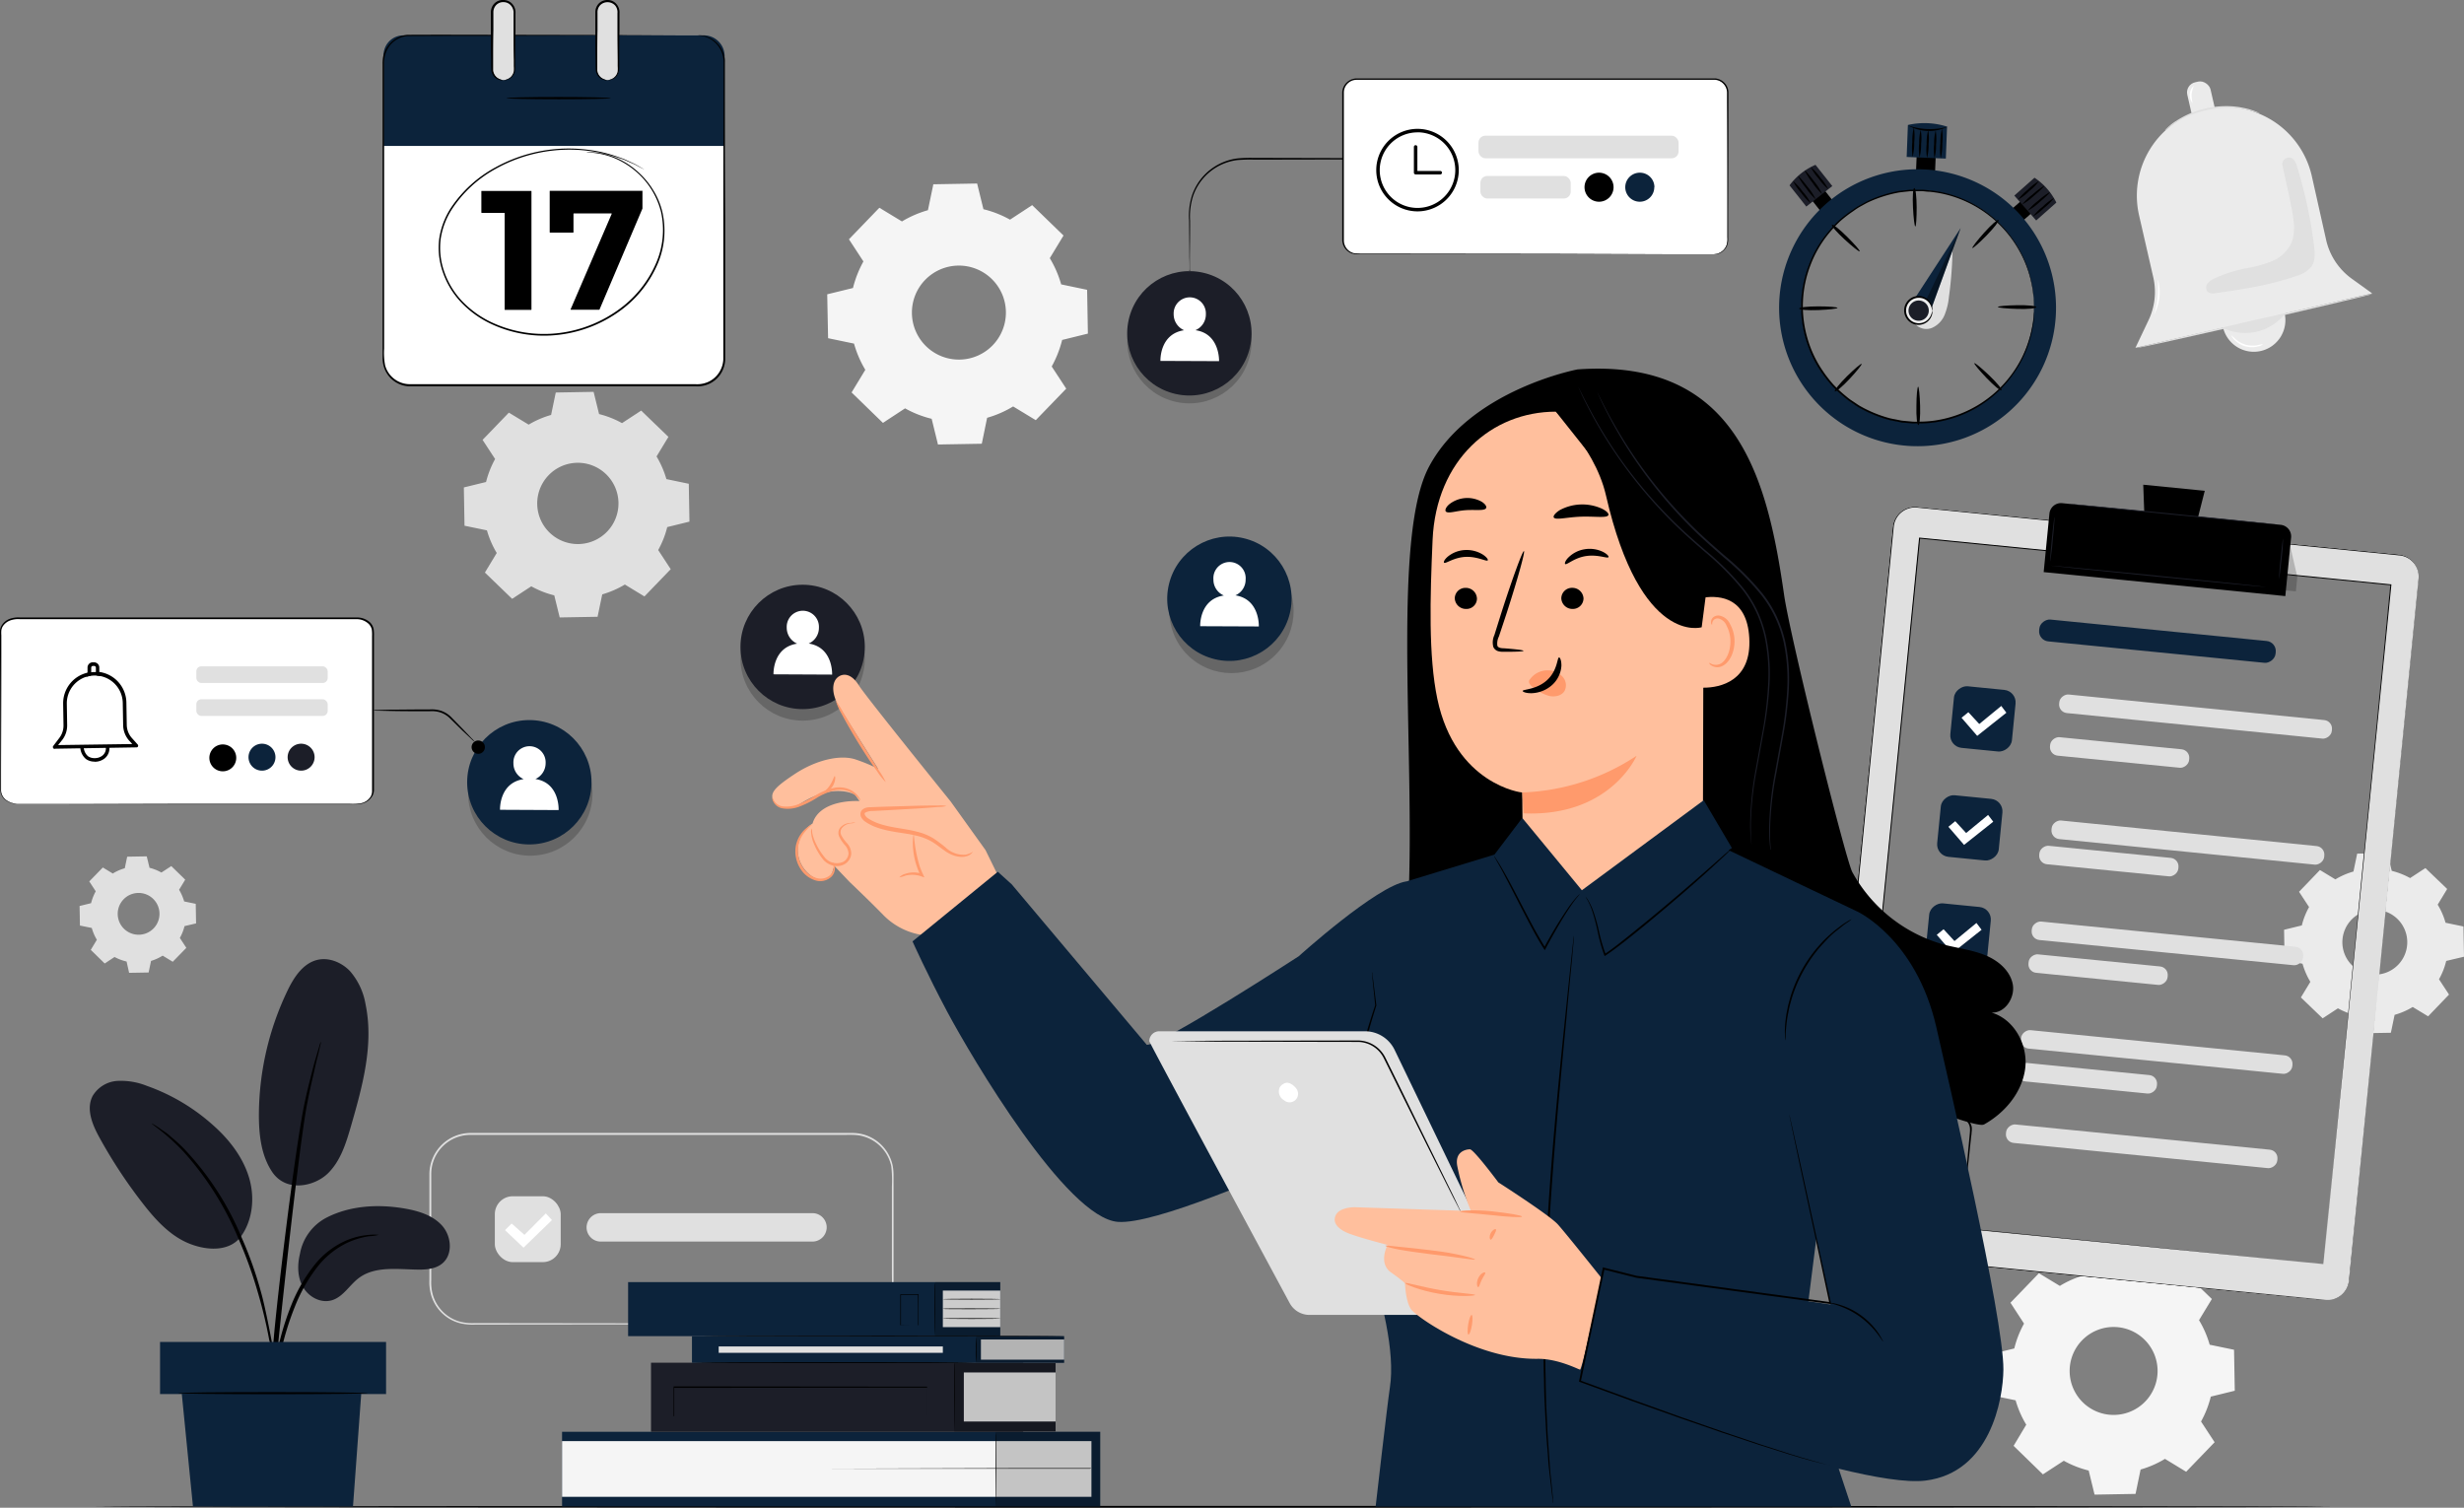 <svg xmlns="http://www.w3.org/2000/svg" viewBox="0 0 707.73 433.05"><rect x="0" y="0" width="707.73" height="433.05" fill="#808080" stroke="none"/><g id="Background_Complete" data-name="Background Complete"><path fill="#e0e0e0" d="M244.82,380.35a14.61,14.61,0,0,0,3.53-.62,11.48,11.48,0,0,0,7.14-6.89,10.63,10.63,0,0,0,.69-3.43c.06-1.23,0-2.55,0-3.91V340.81A36.37,36.37,0,0,0,256,335a11.38,11.38,0,0,0-8-8.6c-2.06-.63-4.32-.39-6.6-.43H135.11a11.23,11.23,0,0,0-11.24,11.22h0v30.5a13.37,13.37,0,0,0,.42,4.08,11.26,11.26,0,0,0,4.61,6.37,10.85,10.85,0,0,0,3.61,1.56,14.74,14.74,0,0,0,3.92.32l56.43.07,38,.09,10.34.06h0l-10.34.06-38,.1-56.43.06a15.8,15.8,0,0,1-4-.33,11.46,11.46,0,0,1-3.8-1.63,11.86,11.86,0,0,1-4.85-6.7,14,14,0,0,1-.44-4.23V337.29a11.86,11.86,0,0,1,11.82-11.88H244.77a12.18,12.18,0,0,1,3.34.46,11.83,11.83,0,0,1,8.31,9,15.84,15.84,0,0,1,.23,3V369.4a11.28,11.28,0,0,1-.74,3.49,11.55,11.55,0,0,1-7.55,6.95,12.51,12.51,0,0,1-2.65.49C245.13,380.36,244.82,380.35,244.82,380.35Z"/><path fill="#e0e0e0" d="M233.36,356.61h-60.8a4.08,4.08,0,0,1-4.08-4.08h0a4.11,4.11,0,0,1,4.08-4.09h60.8a4.09,4.09,0,0,1,4.09,4.09h0A4.11,4.11,0,0,1,233.36,356.61Z"/><rect fill="#e0e0e0" x="142.13" y="343.59" width="18.92" height="18.92" rx="5.14"/><polygon fill="#fff" points="145.05 353.32 146.96 351.42 150.63 354.68 156.77 348.52 158.54 350.43 150.36 358.36 145.05 353.32"/><path fill="#ebebeb" d="M656.2,89.92a9.08,9.08,0,1,1-10.89-6.81h0a9.08,9.08,0,0,1,10.89,6.81Z"/><path fill="#ebebeb" d="M613.36,99.9l68-15.63L675.43,80a18.86,18.86,0,0,1-7.28-11L664,50.49a25.46,25.46,0,0,0-30.5-19.1h0a25.45,25.45,0,0,0-19.1,30.45l4.07,17.75a18.87,18.87,0,0,1-1.29,12.25Z"/><rect fill="#ebebeb" x="629.12" y="23.35" width="6.85" height="14.56" rx="2.98" transform="translate(9.21 142.43) rotate(-12.94)"/><path fill="#e0e0e0" d="M681.45,84.42c0,.14-15.07,3.72-33.73,8s-33.82,7.64-33.86,7.5,15.07-3.73,33.74-8S681.42,84.27,681.45,84.42Z"/><path fill="#e0e0e0" d="M638.57,94.25a15.16,15.16,0,0,0,9.27,1.09,14.51,14.51,0,0,0,8.42-5.15Z"/><path fill="#e0e0e0" d="M659.84,48.05a5,5,0,0,0-1-2.17,1.76,1.76,0,0,0-2.18-.43h0a1.89,1.89,0,0,0-1.07,2.16c.66,2.92,2.1,9.37,2.82,13.24.59,3.19.92,6.66-.56,9.54a10.85,10.85,0,0,1-5.61,4.77A40.3,40.3,0,0,1,645,77.1a38.46,38.46,0,0,0-9,2.9,4.89,4.89,0,0,0-2,1.54,1.86,1.86,0,0,0,.16,2.32,2.78,2.78,0,0,0,2.23.33c7.91-1.09,15.87-2.33,23.39-5a8.08,8.08,0,0,0,4.13-2.63c1.07-1.55,1-3.59.81-5.47A131.38,131.38,0,0,0,659.84,48.05Z"/><g opacity=".2"><path fill="#fff" d="M627,37.31"/></g><path fill="#e0e0e0" d="M649,32.53c0,.1-1.54-.55-4.09-1.06a26.5,26.5,0,0,0-4.53-.5,27.69,27.69,0,0,0-10.94,2,27,27,0,0,0-4.08,2c-2.22,1.36-3.4,2.48-3.47,2.4s.26-.32.8-.82c.32-.3.65-.59,1-.86a11.93,11.93,0,0,1,1.44-1,25.51,25.51,0,0,1,4.1-2.17,27.89,27.89,0,0,1,5.51-1.63,28.22,28.22,0,0,1,5.66-.39,24.48,24.48,0,0,1,4.59.62,14.41,14.41,0,0,1,1.71.47,11.31,11.31,0,0,1,1.27.46A4.39,4.39,0,0,1,649,32.53Z"/><path fill="#fff" d="M618.72,90.48c-.15-.06.72-2.19,1-5s0-5,.16-5.08a13.74,13.74,0,0,1-1.2,10Z"/><path fill="#fff" d="M650,98.84a2.82,2.82,0,0,1-1.37.65,7,7,0,0,1-6.83-1.86c-.66-.69-.9-1.23-.85-1.26a14.81,14.81,0,0,1,1.1,1A8.14,8.14,0,0,0,645,99a7.88,7.88,0,0,0,3.45.14A10.34,10.34,0,0,1,650,98.84Z"/><path fill="#fff" d="M630.1,24.64a14.91,14.91,0,0,0-.63,2.47,15.33,15.33,0,0,0,.3,2.53A3.67,3.67,0,0,1,630.1,24.64Z"/><path fill="#e0e0e0" d="M151.78,122a27.24,27.24,0,0,1,6.51-2.82l1.34-6.44,10.87-.19,1.57,6.38a26.93,26.93,0,0,1,6.59,2.6l5.5-3.6,7.83,7.55-3.41,5.62a27.68,27.68,0,0,1,2.83,6.51l6.43,1.34.19,10.87-6.38,1.57a26.54,26.54,0,0,1-2.6,6.59l3.6,5.5-7.55,7.83-5.62-3.42a27.61,27.61,0,0,1-6.5,2.83l-1.34,6.43-10.88.19L159.2,171a26.46,26.46,0,0,1-6.6-2.6l-5.5,3.6-7.82-7.55,3.4-5.62a27,27,0,0,1-2.82-6.5L133.42,151l-.19-11,6.38-1.56a27.16,27.16,0,0,1,2.6-6.6l-3.6-5.5,7.55-7.82,5.62,3.4Zm5.8,14.49a11.67,11.67,0,1,0,16.5-.29h0a11.66,11.66,0,0,0-16.49.28h0Z"/><path fill="#ebebeb" d="M670.78,252.58a21.46,21.46,0,0,1,5.2-2.26l1.07-5.14,8.68-.15,1.25,5.1a21.33,21.33,0,0,1,5.27,2.07l4.39-2.87,6.26,6-2.73,4.51a20.49,20.49,0,0,1,2.26,5.19l5.14,1.07.16,8.69L702.62,276a20.43,20.43,0,0,1-2.07,5.27l2.88,4.39-6,6.25L693,289.23a21.46,21.46,0,0,1-5.2,2.26l-1.07,5.14-8.69.15-1.25-5.1a21.73,21.73,0,0,1-5.27-2.07l-4.39,2.88-6.25-6L663.6,282a21.36,21.36,0,0,1-2.25-5.19l-5.15-1.07-.15-8.69,5.1-1.25a20.82,20.82,0,0,1,2.08-5.27l-2.88-4.39,6-6.25,4.49,2.72Zm4.63,11.57a9.32,9.32,0,1,0,13.18-.23,9.32,9.32,0,0,0-13.18.23Z"/><path fill="#e0e0e0" d="M32.48,250.84a13.37,13.37,0,0,1,3.36-1.46l.69-3.32,5.62-.1.8,3.29a14,14,0,0,1,3.41,1.36l2.84-1.85,4,3.9-1.76,2.9a14.07,14.07,0,0,1,1.46,3.35l3.32.69.1,5.62L53,266a13.46,13.46,0,0,1-1.34,3.4l1.86,2.84-3.9,4-2.9-1.76A14,14,0,0,1,43.38,276l-.69,3.32-5.61.1-.72-3.25a14.16,14.16,0,0,1-3.46-1.3l-2.83,1.86-4-3.91,1.75-2.9a13.57,13.57,0,0,1-1.46-3.39l-3.4-.69-.1-5.62,3.3-.81A14.32,14.32,0,0,1,27.5,256l-1.86-2.84,3.9-4,2.9,1.76Zm3,7.48a6,6,0,1,0,8.51-.15,6,6,0,0,0-8.51.15l0,0Z"/><path fill="#f5f5f5" d="M259,63.64a30.91,30.91,0,0,1,7.53-3.27l1.55-7.44,12.58-.22,1.81,7.38a30.45,30.45,0,0,1,7.64,3l6.36-4.17,9,8.73-3.94,6.5a30.91,30.91,0,0,1,3.27,7.53l7.45,1.56.22,12.58-7.39,1.82a31.24,31.24,0,0,1-3,7.62l4.17,6.37-8.75,9.05-6.5-3.94a30.47,30.47,0,0,1-7.47,3.26L282,127.45l-12.59.22-1.81-7.38a30.45,30.45,0,0,1-7.64-3l-6.36,4.17-9-8.74,3.94-6.5a30.82,30.82,0,0,1-3.24-7.53l-7.45-1.55-.25-12.61,7.4-1.81a31.31,31.31,0,0,1,3-7.63l-4.16-6.36,8.74-9.06,6.5,3.94Zm6.71,16.77a13.5,13.5,0,1,0,19.09-.34,13.5,13.5,0,0,0-19.09.34Z"/><path fill="#f5f5f5" d="M591.69,369.31a28.51,28.51,0,0,1,7-3.06l1.45-6.94L612,359.1l1.69,6.92a28.23,28.23,0,0,1,7.15,2.81l6-3.91,8.47,8.18-3.69,6.08a28.69,28.69,0,0,1,3.06,7.05l7,1.45.21,11.77L635,401.14a28.73,28.73,0,0,1-2.8,7.15l3.9,5.95-8.18,8.48-6.08-3.7a28.69,28.69,0,0,1-7,3.06l-1.45,7-11.77.21-1.69-6.92a28.76,28.76,0,0,1-7.15-2.81l-6,3.91-8.42-8.19L582,409.2a28.51,28.51,0,0,1-3.06-7l-7-1.45-.3-11.75,6.92-1.69a28.66,28.66,0,0,1,2.8-7.14l-3.9-6,8.18-8.47,6.09,3.69ZM598,385a12.63,12.63,0,1,0,17.86-.32A12.63,12.63,0,0,0,598,385Z"/></g><g id="Desk"><path d="M669.36,432.78c0,.14-143.71.26-320.94.26s-321-.12-321-.26,143.68-.26,321-.26S669.36,432.63,669.36,432.78Z"/></g><g id="Chronometer"><rect x="521.13" y="53.97" width="4.62" height="7.21" transform="translate(77.02 336.9) rotate(-38.31)"/><path fill="#1c1e28" d="M526.29,53.44l-7.47,5.89L514,53.24a18.19,18.19,0,0,1,7.46-5.9Z"/><path d="M520.07,58.35a15.92,15.92,0,0,1-2.74-3A15.23,15.23,0,0,1,515,52a15.33,15.33,0,0,1,2.74,3A14.67,14.67,0,0,1,520.07,58.35Z"/><path d="M521.5,57.22a16,16,0,0,1-2.71-3.15,19.87,19.87,0,0,1-2.32-3.43c.14-.13,1.39,1.28,2.76,3.1A15.44,15.44,0,0,1,521.5,57.22Z"/><path d="M523.36,55.73a16.64,16.64,0,0,1-2.72-3.2A19.53,19.53,0,0,1,518.36,49c.14-.12,1.37,1.31,2.75,3.16A15.58,15.58,0,0,1,523.36,55.73Z"/><path d="M525.12,54.32a14.92,14.92,0,0,1-2.72-3A15.11,15.11,0,0,1,520.11,48a14.92,14.92,0,0,1,2.72,3A15.11,15.11,0,0,1,525.12,54.32Z"/><rect x="577.02" y="58.36" width="7.21" height="4.62" transform="translate(104.5 398.48) rotate(-41.32)"/><path fill="#1c1e28" d="M584.85,63.32l-6.28-7.14,5.79-5.13a18.12,18.12,0,0,1,6.28,7.14Z"/><path d="M579.62,57.37a15,15,0,0,1,2.84-2.89A14.89,14.89,0,0,1,585.67,52a15,15,0,0,1-2.84,2.9A14.54,14.54,0,0,1,579.62,57.37Z"/><path d="M580.82,58.73a15.94,15.94,0,0,1,3-2.86,21.84,21.84,0,0,1,3.31-2.51c.13.15-1.2,1.46-3,2.93A15.22,15.22,0,0,1,580.82,58.73Z"/><path d="M582.41,60.55a16.1,16.1,0,0,1,3-2.89,19.56,19.56,0,0,1,3.37-2.49c.12.13-1.24,1.44-3,2.92A16.27,16.27,0,0,1,582.41,60.55Z"/><path d="M583.9,62.2a15.71,15.71,0,0,1,2.88-2.88A15.53,15.53,0,0,1,590,56.84a15.71,15.71,0,0,1-2.88,2.88A15.53,15.53,0,0,1,583.9,62.2Z"/><rect x="548.9" y="44.26" width="8.53" height="5.47" transform="translate(483.24 597.74) rotate(-87.62)"/><path fill="#0c233b" d="M558.9,45.55l-11.25-.47L548,35.9a21.39,21.39,0,0,1,11.25.47Z"/><path d="M559.41,36.41A12.28,12.28,0,0,1,548,36,19.23,19.23,0,0,0,559.41,36.41Z"/><path d="M551.36,45.21a13.76,13.76,0,0,1-.12-4,14.39,14.39,0,0,1,.44-3.92,13.76,13.76,0,0,1,.12,4A14.79,14.79,0,0,1,551.36,45.21Z"/><path d="M553.5,45.36a14.49,14.49,0,0,1-.11-4,14.57,14.57,0,0,1,.44-4,13.75,13.75,0,0,1,.11,4A14.2,14.2,0,0,1,553.5,45.36Z"/><path d="M555.65,45.41a13.75,13.75,0,0,1-.11-4,14.15,14.15,0,0,1,.44-3.94,14.49,14.49,0,0,1,.11,4A14.53,14.53,0,0,1,555.65,45.41Z"/><path d="M557.43,45.48a16.59,16.59,0,0,1-.1-4.28,17,17,0,0,1,.45-4.27,16.22,16.22,0,0,1,.1,4.29A17,17,0,0,1,557.43,45.48Z"/><path d="M549.36,45.09a17.11,17.11,0,0,1-.09-4.29,16.51,16.51,0,0,1,.45-4.26,16.65,16.65,0,0,1,.1,4.29A16.09,16.09,0,0,1,549.36,45.09Z"/><path fill="#0c233b" d="M588.18,74.87a39.77,39.77,0,1,0-23.88,50.92h0A39.77,39.77,0,0,0,588.18,74.87Zm-7,27.17a33.4,33.4,0,1,1-16.37-44.31A33.4,33.4,0,0,1,581.18,102Z"/><path d="M584.17,89.44v-3.3c0-.43-.1-.89-.15-1.4a25.34,25.34,0,0,0-.56-3.47,31.78,31.78,0,0,0-3.33-9,33.31,33.31,0,0,0-21.76-16.53,32.59,32.59,0,0,0-4.17-.66c-.71,0-1.43-.15-2.16-.17h-3.3l-1.12.12c-.74.09-1.49.15-2.24.27a36.72,36.72,0,0,0-8.87,2.84c-.71.35-1.4.76-2.11,1.14a17.56,17.56,0,0,0-2,1.3,36.29,36.29,0,0,0-3.89,3,37.28,37.28,0,0,0-3.41,3.7,32.46,32.46,0,0,0-5.1,8.93,32.85,32.85,0,0,0-.87,20.89,32.12,32.12,0,0,0,4.35,9.32,37.39,37.39,0,0,0,3.09,4,35.82,35.82,0,0,0,3.62,3.35,17.26,17.26,0,0,0,1.94,1.46c.68.44,1.33.91,2,1.32a36.14,36.14,0,0,0,8.6,3.56c.74.18,1.48.3,2.22.45l1.1.22c.36.06.73.08,1.1.12l2.19.2c.72.05,1.44,0,2.16,0a31.14,31.14,0,0,0,4.21-.31,33.34,33.34,0,0,0,23.06-14.66,32.54,32.54,0,0,0,4.07-8.69,28.75,28.75,0,0,0,.84-3.41c.09-.5.21-1,.27-1.38s.08-.81.12-1.16c.07-.68.13-1.2.17-1.58a5,5,0,0,1,.08-.54v.54c0,.36-.07.91-.12,1.59a7.68,7.68,0,0,1-.09,1.17c-.06.43-.16.89-.25,1.39a24,24,0,0,1-.8,3.45,31.33,31.33,0,0,1-4,8.79,33.57,33.57,0,0,1-23.24,15,32,32,0,0,1-4.27.32h-2.2l-2.22-.2a3.51,3.51,0,0,1-1.12-.12l-1.11-.21c-.74-.16-1.5-.27-2.25-.46a36,36,0,0,1-4.43-1.49,36.55,36.55,0,0,1-4.31-2.11c-.7-.41-1.36-.88-2-1.33a18.12,18.12,0,0,1-2-1.48,38.31,38.31,0,0,1-3.69-3.4,39.19,39.19,0,0,1-3.14-4,32.92,32.92,0,0,1-4.43-9.47,33.44,33.44,0,0,1,.89-21.24,32.44,32.44,0,0,1,5.2-9.06,37.42,37.42,0,0,1,3.47-3.76,36,36,0,0,1,4-3.08,19.75,19.75,0,0,1,2.09-1.31c.72-.39,1.42-.81,2.15-1.16a35.29,35.29,0,0,1,4.4-1.74,37.12,37.12,0,0,1,4.39-1.11c.76-.12,1.52-.18,2.28-.27l1.12-.12H552c.74,0,1.46.12,2.19.18a31.7,31.7,0,0,1,4.22.68A33.56,33.56,0,0,1,580.3,72.19a31.47,31.47,0,0,1,3.27,9.1,22.94,22.94,0,0,1,.51,3.49c0,.51.11,1,.13,1.41V89A2.18,2.18,0,0,1,584.17,89.44Z"/><path d="M579.36,88.72c-3-.08-5.52-.33-5.52-.56s2.48-.45,5.52-.5,5.52.19,5.52.55S582.36,88.84,579.36,88.72Z"/><path d="M570.61,108.58c-2.11-2.2-3.69-4.11-3.53-4.27s2.07,1.41,4.28,3.52,3.78,4,3.53,4.27S572.72,110.78,570.61,108.58Z"/><path d="M550.45,116.58c0-3,.27-5.52.49-5.52s.48,2.46.57,5.51-.14,5.52-.5,5.52S550.36,119.62,550.45,116.58Z"/><path d="M530.49,108.09c2.18-2.14,4.07-3.74,4.23-3.58s-1.39,2.09-3.47,4.32-4,3.82-4.24,3.57S528.36,110.22,530.49,108.09Z"/><path d="M522.27,88c3.05,0,5.52.2,5.52.43s-2.46.51-5.5.63-5.52-.08-5.53-.44S519.22,88,522.27,88Z"/><path d="M530.54,68c2.16,2.15,3.78,4,3.62,4.19s-2.1-1.37-4.35-3.43-3.87-3.93-3.62-4.19S528.36,65.84,530.54,68Z"/><path d="M550.52,59.52c0,3-.15,5.52-.38,5.53s-.53-2.45-.68-5.5,0-5.51.38-5.53S550.5,56.48,550.52,59.52Z"/><path d="M570.66,67.57c-2.13,2.18-4,3.83-4.15,3.67s1.34-2.12,3.38-4.39,3.89-3.91,4.15-3.67S572.79,65.39,570.66,67.57Z"/><path fill="#e0e0e0" d="M560.84,70.7a114,114,0,0,1-1.06,14.65,18.32,18.32,0,0,1-1.26,5.15,6.88,6.88,0,0,1-3.64,3.69A4.3,4.3,0,0,1,550.05,93Z"/><polygon fill="#0c233b" points="550.18 85.41 563.16 65.49 554.88 88.24 551.09 89.2 550.18 85.41"/><g opacity=".4"><polygon points="563.16 65.49 553.3 85.98 554.88 88.24 563.16 65.49"/></g><path fill="#eee" d="M555,89.35a3.91,3.91,0,1,1-3.74-4.07h0a3.9,3.9,0,0,1,3.74,4Z"/><path d="M555,89.35a3.34,3.34,0,0,0-.19-.94,3.93,3.93,0,0,0-1.35-2.08,3.73,3.73,0,0,0-3.47-.62,3.66,3.66,0,0,0-.28,6.85,3.75,3.75,0,0,0,3.51-.33,3.91,3.91,0,0,0,1.51-2c.2-.58.22-.93.27-.92a2.12,2.12,0,0,1-.06,1,3.89,3.89,0,0,1-1.5,2.22,4.05,4.05,0,0,1-3.92.48,4.15,4.15,0,0,1,.32-7.81,4.09,4.09,0,0,1,3.87.81A3.89,3.89,0,0,1,555,88.35,2.11,2.11,0,0,1,555,89.35Z"/><path fill="#1c1e28" d="M554,89.31a2.91,2.91,0,1,1-2.82-3h0a2.91,2.91,0,0,1,2.82,3Z"/></g><g id="User_Icons" data-name="User Icons"><g opacity=".2"><circle cx="230.55" cy="189.12" r="17.86"/></g><circle fill="#1c1e28" cx="230.54" cy="185.81" r="17.86"/><path fill="#fff" d="M232.28,184.84a4.94,4.94,0,0,0,2.94-4.57,4.63,4.63,0,1,0-9.25-.44h0a3.09,3.09,0,0,0,0,.43,5,5,0,0,0,3,4.61c-7.12,1.07-6.8,8.81-6.8,8.81l16.84.08S239.36,185.93,232.28,184.84Z"/><g opacity=".2"><circle cx="152.32" cy="227.91" r="17.86"/></g><circle fill="#0c233b" cx="152.04" cy="224.68" r="17.86"/><path fill="#fff" d="M153.78,223.75a5,5,0,0,0,2.94-4.57,4.63,4.63,0,1,0-9.25-.44h0a3.09,3.09,0,0,0,0,.43,4.93,4.93,0,0,0,2.94,4.61c-7.12,1.07-6.79,8.81-6.79,8.81l16.83.08S160.84,224.84,153.78,223.75Z"/><g opacity=".2"><circle cx="353.71" cy="175.47" r="17.86" transform="translate(-20.48 301.51) rotate(-45)"/></g><circle fill="#0c233b" cx="353.12" cy="171.96" r="17.86" transform="translate(104.06 475.67) rotate(-76.61)"/><path fill="#fff" d="M354.84,171a4.9,4.9,0,0,0,2.94-4.56,4.64,4.64,0,1,0-9.25-.75h0a4.7,4.7,0,0,0,0,.75,4.92,4.92,0,0,0,3,4.6c-7.12,1.08-6.8,8.82-6.8,8.82l16.84.07S361.9,172.09,354.84,171Z"/><g opacity=".2"><circle cx="341.63" cy="97.98" r="17.86" transform="translate(171.54 410.05) rotate(-77.41)"/></g><circle fill="#1c1e28" cx="341.62" cy="95.73" r="17.86" transform="translate(173.73 408.28) rotate(-77.41)"/><path fill="#fff" d="M343.36,94.84a4.92,4.92,0,0,0,3-4.6,4.63,4.63,0,0,0-9.25-.43,3.09,3.09,0,0,0,0,.43,5,5,0,0,0,3,4.61c-7.12,1.07-6.8,8.81-6.8,8.81l16.84.07S350.43,95.84,343.36,94.84Z"/></g><g id="Calendar"><path fill="#fff" d="M200.44,10.18h-82.6a7.78,7.78,0,0,0-7.68,7.88h0v84.78a7.78,7.78,0,0,0,7.68,7.88h82.6a7.78,7.78,0,0,0,7.68-7.88h0V18.06a7.78,7.78,0,0,0-7.68-7.88Z"/><path fill="#0c233b" d="M208,41.92H110.27a.09.09,0,0,1-.1-.08h0v-26a5.68,5.68,0,0,1,5.68-5.68H202.2a5.92,5.92,0,0,1,5.92,5.92V41.82a.09.09,0,0,1-.08.1h0Z"/><path d="M152.65,54.9v34a.1.1,0,0,1-.09.11h-7.51a.11.11,0,0,1-.1-.11V61.25a.11.11,0,0,0-.11-.11h-6.48a.11.11,0,0,1-.1-.11V54.9a.11.11,0,0,1,.1-.06h14.19A.09.09,0,0,1,152.65,54.9Z"/><path d="M184.53,54.9v5h0l-12.33,29a.12.12,0,0,1-.1.07H164a.11.11,0,0,1-.11-.11h0l11.8-27.42a.11.11,0,0,0-.06-.14h-10.8a.11.11,0,0,0-.11.11h0V66.7a.11.11,0,0,1-.1.11H158a.11.11,0,0,1-.11-.11h0V54.9a.09.09,0,0,1,.08-.1h26.5a.1.1,0,0,1,.11.09h-.05Z"/><path d="M145.46,28.19c0,.17,6.73.32,15,.32s15-.15,15-.32-6.73-.33-15-.33S145.46,28,145.46,28.19Z"/><path d="M200.54,10.18a5.57,5.57,0,0,1,1,0,7,7,0,0,1,2.73.89,7.67,7.67,0,0,1,3.19,3.45,8,8,0,0,1,.75,3V21c0,9.85,0,24.08.09,41.65v40.7a8.24,8.24,0,0,1-1.27,4,8,8,0,0,1-3.11,2.79,8.3,8.3,0,0,1-4.1.82H117.74a7.91,7.91,0,0,1-7.53-5.79,8.94,8.94,0,0,1-.32-2.52V18.37a10.94,10.94,0,0,1,.16-2.06h0a8.33,8.33,0,0,1,.67-1.95,8.09,8.09,0,0,1,2.6-3A7.78,7.78,0,0,1,117,10c10.11-.06,19.47,0,28.05,0l40.59.08,11,.06h-11L145,10.28c-8.56,0-18,0-28,.06a7.31,7.31,0,0,0-5.89,4.14,8.43,8.43,0,0,0-.63,1.83h0a11.16,11.16,0,0,0-.15,2v81.8a19.25,19.25,0,0,0,.29,4.85,7.38,7.38,0,0,0,7,5.39h82.13a7.8,7.8,0,0,0,3.89-.76,7.38,7.38,0,0,0,2.92-2.62,7.58,7.58,0,0,0,1.2-3.72V62.67c0-17.57.06-31.8.08-41.65V17.55a7.73,7.73,0,0,0-3.8-6.34,7.37,7.37,0,0,0-2.69-.93,5.85,5.85,0,0,0-.72-.07Z"/><path fill="#e0e0e0" d="M144.63,23h0a3.22,3.22,0,0,0,3.18-3.26h0V3.6A3.22,3.22,0,0,0,144.64.33h0a3.24,3.24,0,0,0-3.19,3.27h0V19.76A3.23,3.23,0,0,0,144.63,23Z"/><path d="M144.52,23a3.78,3.78,0,0,1-1.81-.76,3.12,3.12,0,0,1-1.07-2V17.06c0-2.44,0-5.29.07-8.44v-5a3,3,0,0,1,.8-2.17,2.83,2.83,0,0,1,2.18-.84,2.78,2.78,0,0,1,2.09,1,3.08,3.08,0,0,1,.73,2.23v5c0,3.15,0,6,.07,8.43V19a9.14,9.14,0,0,1,0,1.48,3.08,3.08,0,0,1-1.22,1.92,3.91,3.91,0,0,1-1.86.64,1.19,1.19,0,0,0,.53,0,3,3,0,0,0,1.47-.48,3.37,3.37,0,0,0,1.4-2A8.18,8.18,0,0,0,148,19V17.32c0-2.43,0-5.28.06-8.43v-5a3.74,3.74,0,0,0-.82-2.65A3.36,3.36,0,0,0,144.66,0,3.43,3.43,0,0,0,142,1a3.63,3.63,0,0,0-1,2.62v5c0,3.15,0,6,.07,8.44,0,1.21,0,2.26.08,3.26a3.33,3.33,0,0,0,1.26,2.14,3.1,3.1,0,0,0,1.43.58A1.21,1.21,0,0,0,144.52,23Z"/><path fill="#e0e0e0" d="M174.53,23h0a3.24,3.24,0,0,0,3.19-3.27h0V3.6A3.24,3.24,0,0,0,174.53.33h0a3.22,3.22,0,0,0-3.17,3.27h0V19.76A3.22,3.22,0,0,0,174.53,23Z"/><path d="M174.42,23a3.78,3.78,0,0,1-1.81-.76,3.11,3.11,0,0,1-1.06-2V17.06c0-2.44,0-5.29.07-8.44v-5a2.92,2.92,0,0,1,.81-2.17,3,3,0,0,1,4.24.11h0a3,3,0,0,1,.68,2.24v5c0,3.15.05,6,.07,8.43V19a9.14,9.14,0,0,1,0,1.48,3,3,0,0,1-1.2,1.91,3.87,3.87,0,0,1-1.86.64,1.19,1.19,0,0,0,.53,0,2.88,2.88,0,0,0,1.47-.48,3.26,3.26,0,0,0,1.4-2,8.18,8.18,0,0,0,.1-1.56V17.3c0-2.43,0-5.28.07-8.43v-5a3.63,3.63,0,0,0-.82-2.65A3.32,3.32,0,0,0,174.57,0,3.43,3.43,0,0,0,172,1a3.63,3.63,0,0,0-1,2.62v5c0,3.15,0,6,.07,8.44,0,1.21,0,2.26.08,3.26a3.33,3.33,0,0,0,1.26,2.14,3.1,3.1,0,0,0,1.43.58A1,1,0,0,0,174.42,23Z"/><path d="M168.36,43.72h2.06A21.61,21.61,0,0,1,176.19,45,23.11,23.11,0,0,1,184,50.08a22.42,22.42,0,0,1,3.65,4.58,21.18,21.18,0,0,1,2.56,6.06A24.23,24.23,0,0,1,189,75.55a32.38,32.38,0,0,1-10.6,13.51,37.32,37.32,0,0,1-17.59,7.06,35.8,35.8,0,0,1-20-3.21,28.7,28.7,0,0,1-8.41-6.13,23.79,23.79,0,0,1-5.22-8.66,21,21,0,0,1-1-9.7,22.17,22.17,0,0,1,3.35-8.73,35.8,35.8,0,0,1,12.7-11.57A43.53,43.53,0,0,1,168.76,43a40.14,40.14,0,0,1,9.1,2.19c.6.23,1.18.4,1.7.64l1.45.67,1.25.57,1,.56,1.34.77c.3.17.44.27.44.27l-.47-.23-1.36-.71c-.29-.17-.63-.34-1-.54L181,46.67,179.5,46c-.52-.23-1.1-.4-1.7-.62a40.82,40.82,0,0,0-9.06-2.09,43.52,43.52,0,0,0-26.38,5.21A35.36,35.36,0,0,0,129.86,60a21.72,21.72,0,0,0-3.27,8.54,20.6,20.6,0,0,0,1,9.47,23.33,23.33,0,0,0,5.12,8.46,28.61,28.61,0,0,0,8.26,6,35.51,35.51,0,0,0,19.76,3.17,36.85,36.85,0,0,0,17.36-7,32,32,0,0,0,10.45-13.28,23.86,23.86,0,0,0,1.33-14.47,22.51,22.51,0,0,0-6-10.52,23.54,23.54,0,0,0-7.71-5.09,22.22,22.22,0,0,0-5.8-1.39l-1.53-.06Z"/></g><g id="Screens"><path fill="#fff" d="M4.9,230.84h97.51c2.62,0,4.74-1.74,4.74-3.89v-45.5c0-2.14-2.12-3.89-4.74-3.89H4.9c-2.62,0-4.74,1.75-4.74,3.89V227C.16,229.1,2.28,230.84,4.9,230.84Z"/><path d="M4.9,230.84a3.66,3.66,0,0,1-.81,0A5.27,5.27,0,0,1,1.86,230a3.74,3.74,0,0,1-1.78-3.3v-5.27c0-7.94,0-19.4-.08-33.56V181a3.47,3.47,0,0,1,.5-1.39,4.56,4.56,0,0,1,2.29-1.86,7.28,7.28,0,0,1,3-.4h96.66a5.51,5.51,0,0,1,3.86,1.44,3.86,3.86,0,0,1,1,1.85,11.13,11.13,0,0,1,.1,2v44a3.76,3.76,0,0,1-.39,1.86,4.77,4.77,0,0,1-2.89,2.27,6.2,6.2,0,0,1-1.82.25h-1.76l-49.77,0H17.17l33.56-.09H100.5a12.42,12.42,0,0,0,3.44-.24,4.2,4.2,0,0,0,2.59-2,3.3,3.3,0,0,0,.34-1.63V182.71a11.41,11.41,0,0,0-.08-1.94,3.44,3.44,0,0,0-.92-1.6,5,5,0,0,0-3.51-1.33H5.73a6.72,6.72,0,0,0-2.81.37,4.32,4.32,0,0,0-2.09,1.63,3,3,0,0,0-.45,1.24,10.59,10.59,0,0,0,0,1.38v5.43c0,14.16-.06,25.62-.08,33.56v5.27A3.64,3.64,0,0,0,2,229.93a5.16,5.16,0,0,0,2.17.84A6,6,0,0,0,4.9,230.84Z"/><path d="M136.36,213.06a5.71,5.71,0,0,1-1-.84l-2.54-2.38-3.7-3.63a7.12,7.12,0,0,0-2.5-1.54,8,8,0,0,0-3.15-.39c-4.51,0-8.59,0-11.54-.08l-3.5-.08a6.09,6.09,0,0,1-1.28-.1,5.49,5.49,0,0,1,1.28-.1l3.5-.09c3,0,7-.07,11.54-.07a8.74,8.74,0,0,1,3.33.43,7.58,7.58,0,0,1,2.66,1.65l3.62,3.71,2.41,2.54A6.7,6.7,0,0,1,136.36,213.06Z"/><path d="M139.28,214.6a1.91,1.91,0,1,1-1.91-1.91A1.92,1.92,0,0,1,139.28,214.6Z"/><rect fill="#e0e0e0" x="56.39" y="191.38" width="37.73" height="4.79" rx="1.44"/><rect fill="#e0e0e0" x="56.39" y="200.84" width="37.73" height="4.79" rx="1.44"/><path d="M67.79,218.38a3.86,3.86,0,1,1-3.1-4.5,3.85,3.85,0,0,1,3.1,4.5Z"/><path fill="#0c233b" d="M79.12,217.48a3.87,3.87,0,1,1-3.87-3.87h0A3.87,3.87,0,0,1,79.12,217.48Z"/><path fill="#1c1e28" d="M90.36,217.48a3.87,3.87,0,1,1-3.87-3.87h0A3.87,3.87,0,0,1,90.36,217.48Z"/><path d="M15.71,215.11a.51.51,0,0,1-.45-.28.51.51,0,0,1,0-.53l1.8-2.37a5.87,5.87,0,0,0,1.18-3.61l-.1-6.11a9,9,0,0,1,7-9v-1.46a1.5,1.5,0,0,1,1.48-1.52H27a1.58,1.58,0,0,1,1.07.43,1.5,1.5,0,0,1,.45,1V193a9,9,0,0,1,7.78,8.8l.11,6.35A5.79,5.79,0,0,0,37.9,212l1.64,1.83a.51.51,0,0,1,0,.71.47.47,0,0,1-.31.12l-23.5.39ZM27,191.27h-.3a.5.5,0,0,0-.5.5h0v1.87a.51.51,0,0,1-.42.5,8,8,0,0,0-6.59,8l.1,6.11a6.81,6.81,0,0,1-1.38,4.23L16.69,214,38,213.7l-.92-1h0a6.85,6.85,0,0,1-1.71-4.42l-.11-6.35A8,8,0,0,0,28,194.06a.51.51,0,0,1-.46-.49v-1.8a.5.5,0,0,0-.5-.5Z"/><g opacity=".2"><path fill="#fff" d="M23.27,189.34"/></g><path d="M27.18,218.75a4.09,4.09,0,0,1-2.51-.76,4.66,4.66,0,0,1-1.59-3.05.49.49,0,0,1,.41-.56h0a.5.5,0,0,1,.57.41,3.66,3.66,0,0,0,1.2,2.4,3.2,3.2,0,0,0,1.92.56,3.52,3.52,0,0,0,2.23-.72,2.68,2.68,0,0,0,1-2.36.51.51,0,0,1,.43-.56.5.5,0,0,1,.56.43,3.67,3.67,0,0,1-1.35,3.3,4.56,4.56,0,0,1-2.86.95Z"/><path d="M25,194.34a.5.5,0,0,1-.48-.35.51.51,0,0,1,.33-.63A8.83,8.83,0,0,1,29,193.2a.49.49,0,0,1,.35.6h0a.5.5,0,0,1-.59.39h0a7.69,7.69,0,0,0-3.66.14Z"/><path d="M414.2,45.68h-3.86l-10.5.09-34.65.07h-5a43.29,43.29,0,0,0-4.83.14,15.48,15.48,0,0,0-12.68,10.35,19.55,19.55,0,0,0-.86,7.09c0,4.4-.06,8-.08,10.5v3.6a.14.14,0,0,1,.1.16.13.13,0,0,1-.16.08.13.13,0,0,1-.09-.15.14.14,0,0,1,.09-.09v-.74c0-.7,0-1.65-.05-2.86,0-2.52-.05-6.1-.08-10.5a19.44,19.44,0,0,1,.81-7.23,16.24,16.24,0,0,1,1.78-3.68,15.93,15.93,0,0,1,11.25-7,40,40,0,0,1,4.89-.15h5l34.65.08,10.5.08H414A.62.62,0,0,1,414.2,45.68Z"/><rect fill="#fff" x="385.7" y="22.71" width="110.53" height="50.31" rx="3.96"/><path d="M492.27,73a4.48,4.48,0,0,0,.81-.1,4.14,4.14,0,0,0,2-1.16,4,4,0,0,0,.87-1.48,6.08,6.08,0,0,0,.18-2.08V62.89c0-8,0-19.51-.08-33.74V26.46a3.74,3.74,0,0,0-3.36-3.54h-103a3.68,3.68,0,0,0-3.7,3.57V69.1a3.81,3.81,0,0,0,.42,1.65,3.7,3.7,0,0,0,2.65,2,12.8,12.8,0,0,0,1.75.06h5.35l50,.06L479.9,73H390.79A10.7,10.7,0,0,1,389,73a4.17,4.17,0,0,1-3-2.2,4.25,4.25,0,0,1-.47-1.88V26.53a4.15,4.15,0,0,1,.61-2,4.21,4.21,0,0,1,3.61-2h103a4.17,4.17,0,0,1,2.59,1.3,4.07,4.07,0,0,1,1.11,2.62v2.71c0,14.23-.06,25.76-.08,33.74v5.29a6.09,6.09,0,0,1-.22,2.12,3.92,3.92,0,0,1-.92,1.51A4,4,0,0,1,493.14,73,3.17,3.17,0,0,1,492.27,73Z"/><path d="M407.2,60.71A11.85,11.85,0,1,1,419,48.81v0A11.86,11.86,0,0,1,407.2,60.71Zm0-22.69A10.85,10.85,0,1,0,418,48.92v0h0A10.86,10.86,0,0,0,407.2,38h0Z"/><path d="M413.68,50.1h-7.07a.5.5,0,0,1-.5-.5V42.2a.5.5,0,1,1,1,0v6.9h6.57a.5.5,0,0,1,0,1Z"/><rect fill="#e0e0e0" x="424.66" y="38.98" width="57.48" height="6.48" rx="1.98"/><rect fill="#e0e0e0" x="425.21" y="50.54" width="25.94" height="6.48" rx="1.98"/><path d="M463.46,53.76a4.17,4.17,0,1,1-4.18-4.16h0a4.17,4.17,0,0,1,4.18,4.16Z"/><path fill="#0c233b" d="M475.16,53.76A4.17,4.17,0,1,1,471,49.6h0a4.17,4.17,0,0,1,4.2,4.14h0Z"/></g><g id="Books"><rect fill="#0c233b" x="161.44" y="411.24" width="154.57" height="21.44"/><rect fill="#f5f5f5" x="161.44" y="413.92" width="152.05" height="16"/><g opacity=".2"><rect x="285.97" y="411.24" width="30.03" height="21.44"/></g><path d="M313.49,417.4"/><path d="M313.49,421.68H291.2l-53.84.16h75.7Z"/><path d="M286.06,432.31c-.05,0-.1-4.67-.1-10.43s0-10.42.1-10.42.1,4.67.1,10.42S286.11,432.31,286.06,432.31Z"/><rect fill="#1c1e28" x="186.99" y="391.4" width="106.89" height="19.84"/><rect fill="#1c1e28" x="274.1" y="391.52" width="29.09" height="19.61"/><rect fill="#f5f5f5" x="276.84" y="394.2" width="26.35" height="14.09"/><g opacity=".2"><rect x="274.1" y="391.52" width="29.09" height="19.61"/></g><path d="M266.28,406.84v-8.29h0l-72.72.07h0l.1-.11v8.33l-.1-.11h-.09v-8.52h.1l72.72.07h0v7.81C266.29,406.5,266.28,406.84,266.28,406.84Z"/><path d="M274.14,411.09s-.1-4.44-.1-9.92,0-9.93.1-9.93.1,4.44.1,9.93S274.19,411.09,274.14,411.09Z"/><rect fill="#0c233b" x="180.41" y="368.25" width="106.89" height="15.52"/><path d="M263.7,380.7v-2.52c0-1.58,0-3.78-.05-6.36l.09.1h-5.06s.18-.21.1-.11h0v8.86l-.08-.09h3.69l-3.71.05h-.08v-8.79h0c-.08.1.12-.14.1-.11h5.15v8.83A.67.67,0,0,1,263.7,380.7Z"/><rect fill="#fff" x="270.81" y="370.68" width="16.49" height="10.5"/><g opacity=".2"><rect x="268.64" y="368.25" width="18.66" height="15.52"/></g><path d="M268.56,383.66c-.05,0-.1-3.42-.1-7.65s0-7.65.1-7.65.1,3.43.1,7.65S268.62,383.66,268.56,383.66Z"/><path d="M287.43,373.15c0,.06-3.75.11-8.37.11s-8.37-.05-8.37-.11,3.75-.12,8.37-.12S287.43,373.09,287.43,373.15Z"/><path d="M287.43,375.91c0,.06-3.75.11-8.37.11s-8.37,0-8.37-.11,3.75-.11,8.37-.11S287.43,375.84,287.43,375.91Z"/><path d="M287.43,378.71c0,.07-3.75.12-8.37.12s-8.37-.05-8.37-.12,3.75-.11,8.37-.11S287.43,378.65,287.43,378.71Z"/><rect fill="#0c233b" x="198.75" y="383.77" width="106.89" height="7.66"/><rect fill="#e0e0e0" x="281.75" y="384.73" width="23.9" height="5.8"/><g opacity=".2"><rect x="280.4" y="383.77" width="25.25" height="7.66"/></g><path d="M280.36,391.42a32.47,32.47,0,0,1-.09-3.69,35,35,0,0,1,.1-3.69,32.47,32.47,0,0,1,.09,3.69A35,35,0,0,1,280.36,391.42Z"/><rect fill="#e0e0e0" x="206.43" y="386.73" width="64.38" height="1.83"/><path d="M277.8,391.36c0,.06-17.72.11-39.56.11s-39.57-.05-39.57-.11,17.71-.12,39.57-.12S277.8,391.29,277.8,391.36Z"/><path d="M280.66,391.39c0,.06-17.71.12-39.56.12s-39.57-.06-39.57-.12,17.71-.11,39.57-.11S280.66,391.33,280.66,391.39Z"/><path d="M305.64,383.7c0,.06-23.3.11-52,.11s-52.06-.05-52.06-.11,23.31-.11,52.06-.11S305.64,383.64,305.64,383.7Z"/></g><g id="Tasks"><path d="M667.89,373.34h.47a5.82,5.82,0,0,0,1.38-.13A6.08,6.08,0,0,0,674,370a5.79,5.79,0,0,0,.57-1.81c.1-.66.15-1.37.23-2.1.14-1.48.3-3.09.47-4.84.34-3.5.74-7.54,1.18-12.09,1.8-18.18,4.39-44.48,7.59-77q2.41-24.38,5.25-53.16,1.43-14.34,2.93-29.62.76-7.63,1.54-15.49c.25-2.61.51-5.25.77-7.9a5.94,5.94,0,0,0-4.09-6.05,8.47,8.47,0,0,0-2-.35l-2-.2-4.06-.4-8.21-.81-16.69-1.65L623,153.12l-72.39-7.18a6.12,6.12,0,0,0-4.27,1.23,6.06,6.06,0,0,0-2.23,3.83c-.33,3.06-.62,6.15-.93,9.21q-.91,9.18-1.81,18.24-1.8,18.12-3.54,35.67c-2.32,23.39-4.56,46-6.69,67.44s-4.17,41.91-6.07,61c-.23,2.39-.47,4.76-.7,7.11-.11,1.17-.25,2.34-.34,3.5a6,6,0,0,0,3.16,5.63,6.35,6.35,0,0,0,1.58.57c.55.1,1.12.15,1.68.21l6.72.66,25.54,2.6,77,7.68,20.93,2.1,5.44.56c1.22.12,1.85.2,1.85.2l-1.86-.17-5.44-.53-20.93-2.05-77-7.58-25.51-2.52-6.72-.67c-.56-.05-1.13-.1-1.71-.2a6.87,6.87,0,0,1-1.64-.6,6.32,6.32,0,0,1-2.49-2.43,6.16,6.16,0,0,1-.79-3.41c.09-1.18.22-2.34.33-3.52.23-2.34.47-4.71.7-7.1,1.89-19.11,3.91-39.53,6-61s4.36-44.05,6.68-67.43q1.74-17.55,3.53-35.68.9-9.06,1.81-18.24c.31-3.07.59-6.13.93-9.22a6.25,6.25,0,0,1,6.82-5.31L623,152.84l34.42,3.42,16.69,1.65,8.2.82,4.07.4,2,.2a8.49,8.49,0,0,1,2,.36A6.17,6.17,0,0,1,694.6,166c-.26,2.65-.51,5.29-.77,7.91q-.78,7.85-1.54,15.49l-2.94,29.61c-1.91,19.11-3.68,36.91-5.29,53.16-3.25,32.5-5.87,58.81-7.68,77-.46,4.54-.86,8.58-1.21,12.07-.18,1.75-.34,3.37-.49,4.84-.08.74-.13,1.45-.23,2.12a6.1,6.1,0,0,1-.59,1.81,6.28,6.28,0,0,1-2.11,2.35,6.2,6.2,0,0,1-2.11.87,6.48,6.48,0,0,1-1.39.12Z"/><path d="M667.89,373.34h.47a5.82,5.82,0,0,0,1.38-.13A6.08,6.08,0,0,0,674,370a5.79,5.79,0,0,0,.57-1.81c.1-.66.15-1.37.23-2.1.14-1.48.3-3.09.47-4.84.34-3.5.74-7.54,1.18-12.09,1.8-18.18,4.39-44.48,7.59-77q2.41-24.38,5.25-53.16,1.43-14.34,2.93-29.62.76-7.63,1.54-15.49c.25-2.61.51-5.25.77-7.9a5.94,5.94,0,0,0-4.09-6.05,8.47,8.47,0,0,0-2-.35l-2-.2-4.06-.4-8.21-.81-16.69-1.65L623,153.12l-72.39-7.18a6.12,6.12,0,0,0-4.27,1.23,6.06,6.06,0,0,0-2.23,3.83c-.33,3.06-.62,6.15-.93,9.21q-.91,9.18-1.81,18.24-1.8,18.12-3.54,35.67c-2.32,23.39-4.56,46-6.69,67.44s-4.17,41.91-6.07,61c-.23,2.39-.47,4.76-.7,7.11-.11,1.17-.25,2.34-.34,3.5a6,6,0,0,0,3.16,5.63,6.35,6.35,0,0,0,1.58.57c.55.1,1.12.15,1.68.21l6.72.66,25.54,2.6,77,7.68,20.93,2.1,5.44.56c1.22.12,1.85.2,1.85.2l-1.86-.17-5.44-.53-20.93-2.05-77-7.58-25.51-2.52-6.72-.67c-.56-.05-1.13-.1-1.71-.2a6.87,6.87,0,0,1-1.64-.6,6.32,6.32,0,0,1-2.49-2.43,6.16,6.16,0,0,1-.79-3.41c.09-1.18.22-2.34.33-3.52.23-2.34.47-4.71.7-7.1,1.89-19.11,3.91-39.53,6-61s4.36-44.05,6.68-67.43q1.74-17.55,3.53-35.68.9-9.06,1.81-18.24c.31-3.07.59-6.13.93-9.22a6.25,6.25,0,0,1,6.82-5.31L623,152.84l34.42,3.42,16.69,1.65,8.2.82,4.07.4,2,.2a8.49,8.49,0,0,1,2,.36A6.17,6.17,0,0,1,694.6,166c-.26,2.65-.51,5.29-.77,7.91q-.78,7.85-1.54,15.49l-2.94,29.61c-1.91,19.11-3.68,36.91-5.29,53.16-3.25,32.5-5.87,58.81-7.68,77-.46,4.54-.86,8.58-1.21,12.07-.18,1.75-.34,3.37-.49,4.84-.08.74-.13,1.45-.23,2.12a6.1,6.1,0,0,1-.59,1.81,6.28,6.28,0,0,1-2.11,2.35,6.2,6.2,0,0,1-2.11.87,6.48,6.48,0,0,1-1.39.12Z"/><path fill="#e0e0e0" d="M689.1,159.52,550.63,145.79a6.12,6.12,0,0,0-6.69,5.49L524,352.92a6.12,6.12,0,0,0,5.48,6.69L668,373.34h0a6.12,6.12,0,0,0,6.68-5.5l20-201.63a6.12,6.12,0,0,0-5.5-6.69ZM667.32,363.07,532,349.65l19.33-195.1L686.66,168Z"/><path d="M667.36,363.09c.11-1.13,7.88-80,19.22-195.12l.11.14L551.36,154.7h0l.15-.13c-7.27,73.27-14,141-19.37,195.1l-.1-.12,135.32,13.54L532,349.77h-.11v-.11c5.36-54.14,12.06-121.83,19.32-195.1v-.14h.19l135.35,13.42h.12V168C675.36,283.13,667.46,362,667.36,363.09Z"/><rect fill="#0c233b" x="616.53" y="150.03" width="6.3" height="68.24" rx="2.9" transform="translate(375.31 782.66) rotate(-84.34)"/><path d="M655.07,150.74l-23.69-2.35,1.89-7.42-17.67-1.75.28,7.64-23.57-2.34h0a3.35,3.35,0,0,0-3.66,3L587,164.32l69.41,6.89,1.66-16.8h0A3.35,3.35,0,0,0,655.07,150.74Z"/><rect fill="#e0e0e0" x="626.08" y="169.42" width="5.33" height="78.32" rx="2.45" transform="matrix(0.1, -1, 1, 0.1, 359.17, 813.7)"/><rect fill="#e0e0e0" x="606.15" y="196.04" width="5.33" height="40.15" rx="2.45" transform="translate(333.71 800.66) rotate(-84.34)"/><rect fill="#e0e0e0" x="625.75" y="202.64" width="5.36" height="78.71" rx="2.46" transform="translate(325.11 843.24) rotate(-84.29)"/><rect fill="#e0e0e0" x="603.05" y="227.23" width="5.33" height="40.15" rx="2.45" transform="translate(299.88 825.69) rotate(-84.34)"/><rect fill="#e0e0e0" x="619.88" y="231.79" width="5.33" height="78.32" rx="2.45" transform="translate(291.52 863.75) rotate(-84.34)"/><rect fill="#e0e0e0" x="599.97" y="258.42" width="5.33" height="40.15" rx="2.45" transform="translate(266.06 850.73) rotate(-84.34)"/><rect fill="#e0e0e0" x="616.81" y="262.99" width="5.33" height="78.32" rx="2.45" transform="translate(257.7 888.81) rotate(-84.34)"/><rect fill="#e0e0e0" x="596.89" y="289.62" width="5.33" height="40.15" rx="2.45" transform="translate(232.24 875.79) rotate(-84.34)"/><rect fill="#e0e0e0" x="612.49" y="290.07" width="5.33" height="78.32" rx="2.45" transform="translate(226.86 908.93) rotate(-84.34)"/><path fill="#1c1e28" d="M654,150.66c0,.08-13.55-1.2-30.26-2.85s-30.25-3.07-30.24-3.15,13.56,1.2,30.27,2.86S654,150.58,654,150.66Z"/><path fill="#1c1e28" d="M588.85,161.26c-.08,0,.14-2.86.49-6.38s.69-6.35.77-6.34-.13,2.86-.48,6.37A61.49,61.49,0,0,1,588.85,161.26Z"/><path fill="#1c1e28" d="M654.62,166.26a56,56,0,0,1,.43-5.79c.32-3.19.64-5.77.72-5.76q-.07,2.91-.43,5.79C655,163.69,654.7,166.27,654.62,166.26Z"/><path fill="#1c1e28" d="M651,168.61c0,.08-13.92-1.24-31.07-2.94s-31-3.14-31-3.22,13.92,1.23,31.07,2.93S651,168.53,651,168.61Z"/><g opacity=".2"><polygon points="657.82 156.88 659.85 165.69 659.44 169.86 656.2 169.54 657.82 156.88"/></g><rect fill="#0c233b" x="560.67" y="197.59" width="17.78" height="17.78" rx="3.6" transform="translate(307.91 752.9) rotate(-84.34)"/><polygon fill="#fff" points="563.41 206.16 565.37 204.56 568.5 207.95 574.82 202.76 576.29 204.71 567.91 211.36 563.41 206.16"/><rect fill="#0c233b" x="556.89" y="228.88" width="17.78" height="17.78" rx="3.6" transform="translate(273.37 777.35) rotate(-84.34)"/><polygon fill="#fff" points="559.64 237.47 561.6 235.86 564.73 239.26 571.04 234.07 572.52 236.01 564.13 242.67 559.64 237.47"/><rect fill="#0c233b" x="553.55" y="259.93" width="17.78" height="17.78" rx="3.6" transform="translate(239.46 802.02) rotate(-84.34)"/><polygon fill="#fff" points="556.29 268.5 558.25 266.9 561.38 270.29 567.69 265.1 569.17 267.05 560.79 273.7 556.29 268.5"/><path d="M564,309h.66a3.63,3.63,0,0,0,1.7-.66,3.51,3.51,0,0,0,1.42-2.42c.11-1.18.23-2.5.36-3.95s.28-3.07.44-4.78l.12-1.31a5.74,5.74,0,0,0,0-1.31,3.34,3.34,0,0,0-1.26-2.25,3.5,3.5,0,0,0-1.22-.61,10.23,10.23,0,0,0-1.46-.19l-3.09-.3-6.51-.64a3.37,3.37,0,0,0-2.78,1.05,3.46,3.46,0,0,0-.75,1.3,8.68,8.68,0,0,0-.22,1.53c-.21,2.1-.42,4.12-.61,6.06q-.15,1.44-.3,2.82a8.36,8.36,0,0,0-.08,1.32,3.26,3.26,0,0,0,.3,1.19,3.44,3.44,0,0,0,1.61,1.65,6.5,6.5,0,0,0,2.18.43l6.91.77,1.88.23a2.87,2.87,0,0,1,.65.12,3.64,3.64,0,0,1-.66,0l-1.89-.14-6.93-.6-1.12-.11a4.13,4.13,0,0,1-1.19-.33,3.7,3.7,0,0,1-1.83-1.83,3.92,3.92,0,0,1-.36-1.34,9.32,9.32,0,0,1,.08-1.4q.13-1.37.27-2.82c.19-1.94.39-4,.58-6.07a8.8,8.8,0,0,1,.24-1.62,4,4,0,0,1,.86-1.5,3.84,3.84,0,0,1,3.21-1.22l6.51.65,3.09.32a9.88,9.88,0,0,1,1.53.21,3.69,3.69,0,0,1,1.4.7,3.92,3.92,0,0,1,1.42,2.58,6.54,6.54,0,0,1-.06,1.4c0,.45-.1.88-.14,1.31-.18,1.71-.35,3.31-.51,4.78s-.3,2.77-.43,3.94a3.65,3.65,0,0,1-3.4,3.16A1.67,1.67,0,0,1,564,309Z"/><path d="M561.11,338.41a2.85,2.85,0,0,0,.65-.05,3.53,3.53,0,0,0,3.13-3.08c.1-1.17.22-2.49.35-3.95s.29-3.06.45-4.78l.12-1.31a7.17,7.17,0,0,0,0-1.31,3.4,3.4,0,0,0-1.27-2.25,3.34,3.34,0,0,0-1.22-.61,11.74,11.74,0,0,0-1.45-.19l-3.1-.3-6.5-.64a3.35,3.35,0,0,0-2.78,1.06,3.11,3.11,0,0,0-.75,1.29,7.84,7.84,0,0,0-.22,1.53c-.22,2.1-.42,4.13-.62,6.06-.1,1-.2,1.91-.29,2.82a9.76,9.76,0,0,0-.09,1.32,3.54,3.54,0,0,0,.3,1.19,3.38,3.38,0,0,0,1.62,1.65,6.22,6.22,0,0,0,2.18.43l6.91.77,1.88.24a4.64,4.64,0,0,1,.65.11,2.43,2.43,0,0,1-.66,0l-1.89-.14-6.93-.6-1.12-.11a3.52,3.52,0,0,1-1.19-.33,3.79,3.79,0,0,1-2.19-3.17,9.25,9.25,0,0,1,.07-1.39c.09-.92.18-1.86.27-2.83.19-1.93.39-4,.59-6.06a7.46,7.46,0,0,1,.24-1.63,3.82,3.82,0,0,1,.86-1.5,3.91,3.91,0,0,1,3.21-1.22l6.5.65,3.1.32a9.88,9.88,0,0,1,1.53.21,4,4,0,0,1,1.39.7,3.87,3.87,0,0,1,1.52,2.53,6.54,6.54,0,0,1-.06,1.4c0,.45-.09.88-.13,1.31-.19,1.72-.36,3.32-.51,4.78s-.31,2.77-.44,4a3.63,3.63,0,0,1-1.59,2.54,3.56,3.56,0,0,1-1.81.61A1.89,1.89,0,0,1,561.11,338.41Z"/></g><g id="Plant"><path fill="#1c1e28" d="M93.73,349.76c6.75-3.48,14.7-3.94,22.19-2.7,4,.67,8.23,1.87,11,4.9s3.26,8.35.11,10.94c-1.87,1.55-4.48,1.79-6.91,1.76-5.87-.07-12.38-1.1-17.07,2.43-2.67,2-4.45,5.36-7.65,6.35s-6.66-.88-8.32-3.7-1.71-6.35-.94-9.53A14.58,14.58,0,0,1,93.73,349.76Z"/><path fill="#1c1e28" d="M78.26,336.73c4.13,5.89,12.15,3.94,15.87.34s5.29-8.81,6.73-13.79c3.27-11.36,6.56-23.28,4.13-34.86a19.45,19.45,0,0,0-4.45-9.48c-2.43-2.56-6.17-4.09-9.59-3.19-4,1.07-6.56,5-8.38,8.8a83.13,83.13,0,0,0-8.21,35.67c0,5.74.66,11.77,3.9,16.51"/><path fill="#1c1e28" d="M68.54,356c4-4.79,4.79-11.76,3-17.75S65.7,327.11,61,323a56.64,56.64,0,0,0-18.8-11.11,20.05,20.05,0,0,0-8.46-1.43,8.9,8.9,0,0,0-7.11,4.29c-2,3.78-.08,8.36,2,12.1A142.56,142.56,0,0,0,41,345.63c3.71,4.78,8,9.49,13.6,11.65s11.51,1.91,14.51-2"/><path d="M106.08,354.67a21,21,0,0,0-7.18,1.87,23.89,23.89,0,0,0-8.62,6.85,45.89,45.89,0,0,0-6.7,11.69A77.73,77.73,0,0,0,79.71,388c-.18.92,6.13-59.44,8.59-71.38.52-2.71,1.06-5.15,1.56-7.28s.88-4,1.27-5.47.62-2.55.83-3.46a5.12,5.12,0,0,0,.22-1.23,5.29,5.29,0,0,0-.43,1.17l-1,3.41c-.46,1.47-.93,3.3-1.47,5.43s-1.14,4.56-1.72,7.26c-3,14.08-8.72,62.45-9.15,70.92-.11-.92-2.16-11.79-3.41-16.12a108.89,108.89,0,0,0-5.51-15.59,83.45,83.45,0,0,0-16.14-25.2,41.23,41.23,0,0,0-3.86-3.62c-.58-.49-1.1-1-1.63-1.38l-1.47-1a22.33,22.33,0,0,0-2.81-1.8c-.16.21,4,2.65,9.21,8.22A87.85,87.85,0,0,1,68.59,356a122.5,122.5,0,0,1,5.54,15.45,132.46,132.46,0,0,1,3.13,13.05c.44,2.39,2.73,7.16,3.47,3.62a82.33,82.33,0,0,1,3.9-12.66A46.53,46.53,0,0,1,91.07,364a24.4,24.4,0,0,1,8.17-6.8,22.81,22.81,0,0,1,6.89-2.14,12.56,12.56,0,0,0,2.66-.39A13.63,13.63,0,0,0,106.08,354.67Z"/><polygon fill="#0c233b" points="110.89 385.43 45.97 385.43 45.97 400.41 52.22 400.41 55.42 432.68 101.39 432.68 103.75 400.41 110.89 400.41 110.89 385.43"/><path d="M105.74,400.14c0,.17-12.23.31-27.32.31s-27.33-.14-27.33-.31,12.27-.3,27.33-.3S105.74,400,105.74,400.14Z"/></g><g id="Character"><path d="M572,290.84c3.93.21,6.88-4.35,6.11-8.21s-4.15-6.72-7.79-8.23-7.6-2-11.41-2.94a43.14,43.14,0,0,1-26.89-21c-2-3.92-17.77-67.05-19.58-79.61-4.68-32.45-13-68.07-59.32-64.75,0,0-30.82,5.8-42.65,27.91-10.4,19.44-4.4,78.05-5.77,120.28,0,0,159.2,72,165.17,68.68s10.91-9.17,11.81-16S578.53,292.71,572,290.84Z"/><path fill="#ffbf9d" d="M502.44,183.18c-.64-11.36-8.17-12.25-13.14-11.54l-42.41-53.4c-18.46,0-34.39,13.85-35.41,36.82-.73,16.59-1.21,33.45,1.37,45.71,5.19,24.64,24.37,26.94,24.38,26.85s.19,28.63.75,37.63c0,0,51.14-19.62,51.14-26.55l.11-41.18C494.15,197.54,503.17,195.57,502.44,183.18Z"/><path d="M448.45,171.84a3.2,3.2,0,0,0,3.24,3.06,3.06,3.06,0,0,0,3.14-3v0h0a3.2,3.2,0,0,0-3.23-3.06,3.06,3.06,0,0,0-3.15,3Z"/><path d="M417.85,171.84a3.2,3.2,0,0,0,3.23,3.06,3,3,0,0,0,3.14-2.85h0v-.14a3.19,3.19,0,0,0-3.22-3.06,3.05,3.05,0,0,0-3.15,3h0Z"/><path d="M414.78,161.62c.41.4,2.74-1.51,6.16-1.67s6,1.42,6.38,1c.18-.19-.27-.92-1.4-1.66a8.84,8.84,0,0,0-5.13-1.31,8.48,8.48,0,0,0-4.89,1.85C414.89,160.67,414.57,161.44,414.78,161.62Z"/><path d="M449.56,162c.46.36,2.58-1.78,6-2.29s6.14.79,6.44.32c.16-.21-.35-.89-1.56-1.51a8.78,8.78,0,0,0-5.24-.77,8.51,8.51,0,0,0-4.67,2.34C449.59,161,449.36,161.84,449.56,162Z"/><path d="M437.59,186.93c0-.2-2.14-.46-5.62-.73-.88,0-1.72-.17-1.89-.76a4.52,4.52,0,0,1,.45-2.63q1.08-3.24,2.25-6.79c3.12-9.67,5.33-17.61,4.94-17.73s-3.23,7.62-6.35,17.29c-.75,2.38-1.46,4.65-2.14,6.83a5,5,0,0,0-.29,3.45,2.22,2.22,0,0,0,1.51,1.21,5.34,5.34,0,0,0,1.49.13C435.43,187.22,437.58,187.12,437.59,186.93Z"/><path fill="#ff9a6c" d="M437.25,227.61a63.35,63.35,0,0,0,32.83-10.54s-7.51,17.62-32.48,16.54Z"/><path fill="#ff9a6c" d="M439.45,195.12a6.16,6.16,0,0,1,5.42-2.57,5.59,5.59,0,0,1,4,1.89,3.57,3.57,0,0,1,.48,4.07c-.86,1.35-2.78,1.75-4.44,1.36a12.9,12.9,0,0,1-4.51-2.39,4,4,0,0,1-1-1,1.13,1.13,0,0,1-.06-1.27"/><path d="M447.8,188.84c-.56,0-.38,3.71-3.44,6.51s-7,2.59-7,3.11c0,.24.92.68,2.59.64a9.26,9.26,0,0,0,5.89-2.38,8.13,8.13,0,0,0,2.64-5.46C448.51,189.66,448.05,188.76,447.8,188.84Z"/><path d="M446.28,148.61c.48.87,3.8-.08,7.85-.21s7.44.46,7.84-.45c.18-.43-.51-1.22-2-1.91a13.65,13.65,0,0,0-12,.5C446.7,147.36,446.07,148.2,446.28,148.61Z"/><path d="M415.27,146.89c.64.75,3-.18,5.8-.36s5.27.26,5.78-.58c.23-.41-.19-1.17-1.28-1.85a8.41,8.41,0,0,0-9.33.76C415.27,145.71,415,146.52,415.27,146.89Z"/><path d="M488.77,180.16s-17.56,5.47-27.49-37.87c-3.4-14.81-17.14-26.81-17.14-26.81l5.57-1.68S484.34,123.55,485,124s8.74,17.91,8.74,17.91Z"/><path fill="#ff9a6c" d="M491,190.4c.07-.06.31.19.82.39a3,3,0,0,0,2.2-.08c1.76-.76,3.1-3.69,3-6.74a9.5,9.5,0,0,0-1.07-4.18,3.38,3.38,0,0,0-2.34-2.14,1.52,1.52,0,0,0-1.7.91c-.2.49-.07.82-.16.85s-.38-.26-.28-1a1.91,1.91,0,0,1,.6-1.1,2.3,2.3,0,0,1,1.61-.52,4.16,4.16,0,0,1,3.23,2.45,10,10,0,0,1,1.29,4.66c.09,3.42-1.48,6.71-3.89,7.56a3.22,3.22,0,0,1-2.72-.3C491,190.84,490.9,190.43,491,190.4Z"/><path fill="#1c1e28" d="M503.08,242.53a41.7,41.7,0,0,1-.38-5.91,93.3,93.3,0,0,1,1.66-16.08c.61-3.36,1.27-7,2-11a106.21,106.21,0,0,0,1.48-12.7,52.22,52.22,0,0,0-1-14,34.6,34.6,0,0,0-2.38-7,34,34,0,0,0-4-6.51A78.33,78.33,0,0,0,489.8,158.6c-3.71-3.22-7.26-6.37-10.42-9.6a132.58,132.58,0,0,1-15.23-18.53,127.08,127.08,0,0,1-8.25-13.9c-.86-1.7-1.51-3-1.92-4l-.47-1-.15-.36a1.63,1.63,0,0,1,.19.34l.52,1c.44.91,1.1,2.23,2,3.91a137.89,137.89,0,0,0,8.29,13.81,133.69,133.69,0,0,0,15.26,18.4c3.16,3.22,6.7,6.35,10.42,9.56A78,78,0,0,1,500.77,169a34.36,34.36,0,0,1,4.06,6.59,35.64,35.64,0,0,1,2.41,7.13,52,52,0,0,1,1,14.13,105,105,0,0,1-1.57,12.74l-2,11a94.54,94.54,0,0,0-1.78,16c0,1.9,0,3.38.1,4.38,0,.49.06.87.08,1.14A3,3,0,0,1,503.08,242.53Z"/><path fill="#1c1e28" d="M508.53,244.13a41.84,41.84,0,0,1-.38-5.92,93.28,93.28,0,0,1,1.64-16.08c.61-3.36,1.27-7,2-11a106,106,0,0,0,1.52-12.68,52.22,52.22,0,0,0-1-14,34.6,34.6,0,0,0-2.38-7,33.41,33.41,0,0,0-4-6.5,78.4,78.4,0,0,0-10.66-10.74c-3.71-3.22-7.27-6.37-10.42-9.6a131.8,131.8,0,0,1-15.23-18.52,131.13,131.13,0,0,1-8.26-14c-.87-1.7-1.51-3-1.92-4-.2-.44-.36-.78-.47-1a2.75,2.75,0,0,1-.15-.36,2.27,2.27,0,0,1,.19.34l.52,1c.43.91,1.1,2.23,2,3.92a139.12,139.12,0,0,0,8.36,13.8,133.69,133.69,0,0,0,15.26,18.4c3.16,3.22,6.7,6.35,10.42,9.56a78.23,78.23,0,0,1,10.73,10.8,33.65,33.65,0,0,1,4.06,6.6,35.76,35.76,0,0,1,2.41,7.12,52,52,0,0,1,1,14.14,104.85,104.85,0,0,1-1.56,12.73l-2,11a95.58,95.58,0,0,0-1.79,16c0,1.9,0,3.39.11,4.39,0,.48.06.86.08,1.14A.67.67,0,0,1,508.53,244.13Z"/><path fill="#ffbf9d" d="M253.74,262.84c-4.47-4.56-9.66-9.47-9.66-9.47l-4.38-4.6a7.08,7.08,0,0,0-.47,1.18,4.82,4.82,0,0,1-1.09,2.13c-1.12,1-3,.7-4.3,0a9.31,9.31,0,0,1-4.71-7.87,9.17,9.17,0,0,1,4.27-7.69,6.75,6.75,0,0,1,1.18-2.33c3.66-4.71,12.3-4.1,12.3-4.1l-1.3-1.83s-5.92-3.63-15.68,2.56a7,7,0,0,1-4.9,1.08,3.58,3.58,0,0,1-2.65-1.58c-1.45-2.41-.11-4,5.92-8s13.18-5.76,17.74-4.1a48.52,48.52,0,0,1,6.23,2.61s-10.86-17.18-11.47-18.29c-1.85-3.22-2-6.73.06-8.17,1.31-.92,3.63-1.11,5.91,2.57,2,3.18,26.32,33.27,26.32,33.27l10,13.94,6.3,12.85-21.55,11.86-1.8-.17A19.83,19.83,0,0,1,253.74,262.84Z"/><path fill="#0c233b" d="M556.16,295c-5.8-25.36-22.64-33.16-22.64-33.16l-37-17.64.94-.62-8.1-13.74-35,25.86-17.12-20.77-8,10.54L404,253.16h-.08c-8.51,1.28-30.89,21.5-30.89,21.5S333.88,300.1,329.4,300.1L290.6,254l-4-3.61-24.5,20s4.21,9.4,10,20.26c6.9,12.9,34.16,59.2,49,60.3,10.39.78,42.78-13.12,62.38-22.06.3,9.2,18.89,49.14,15.74,69.59-.72,4.67-4.1,34.25-4.1,34.25H531.74l-3.61-10.89c10.3,2.52,19.48,4.07,24.89,3.42C571.6,423,575.35,402,575.43,393.38,575.56,378.63,559.21,308.42,556.16,295Zm-36.74,78.77,2.26-17.92,4.1,18.83Z"/><path fill="#ffbf9d" d="M279.46,244.69c-1.51,1.6-4.18,1.41-6.15.41s-3.55-2.64-5.44-3.78c-5.66-3.41-13.35-2-18.84-5.67-.76-.51-1.55-1.38-1.21-2.23s1.34-.94,2.2-1l21.84-.94"/><path fill="#ff9a6c" d="M271.86,231.5a9,9,0,0,0-2.37-.14c-1.53,0-3.73,0-6.46.08l-9.56.28-2.76.1c-.87.1-2.06-.16-3.15.87a1.83,1.83,0,0,0-.21,2,3.65,3.65,0,0,0,1.2,1.33,14.39,14.39,0,0,0,2.86,1.49c4.06,1.54,8.11,1.61,11.53,2.45a16.21,16.21,0,0,1,4.62,1.73c1.33.77,2.47,1.74,3.61,2.53,2.23,1.7,4.75,2.19,6.29,1.74a3.24,3.24,0,0,0,2-1.32,6.72,6.72,0,0,1-2.1.85,7.5,7.5,0,0,1-5.67-2,38,38,0,0,0-3.6-2.7,16.91,16.91,0,0,0-4.88-1.95c-3.55-.94-7.6-1.06-11.35-2.5a13.24,13.24,0,0,1-2.59-1.34c-.75-.52-1.15-1.26-.78-1.58a4.5,4.5,0,0,1,2.28-.49l2.76-.14,9.55-.54c2.71-.17,4.91-.34,6.43-.48A8.49,8.49,0,0,0,271.86,231.5Z"/><path fill="#ff9a6c" d="M247.17,230a9.13,9.13,0,0,0-3.19-2.63,7.05,7.05,0,0,0-4.35-.34,17.8,17.8,0,0,0-5.09,2.18,27.92,27.92,0,0,1-5.14,2.54,9.15,9.15,0,0,1-4.75.41,3.6,3.6,0,0,1-2.55-1.95,2,2,0,0,1-.26-1.15c.07,0,.17.39.54,1a3.46,3.46,0,0,0,2.39,1.55,9.38,9.38,0,0,0,4.39-.55,31.37,31.37,0,0,0,5-2.55,17.23,17.23,0,0,1,5.34-2.2,7.31,7.31,0,0,1,4.74.55,6.53,6.53,0,0,1,2.44,2.08A2.45,2.45,0,0,1,247.17,230Z"/><path fill="#ff9a6c" d="M240.06,201.29a24.07,24.07,0,0,1,2.17,3.39c1.43,2.37,3.14,5.18,5,8.3l5.15,8.22a21.24,21.24,0,0,1,2.05,3.47,18.7,18.7,0,0,1-2.52-3.16c-1.46-2-3.37-4.88-5.37-8.12s-3.68-6.23-4.84-8.43A17.23,17.23,0,0,1,240.06,201.29Z"/><path fill="#ff9a6c" d="M245.68,236.25a4.38,4.38,0,0,1-1.24.23A3.76,3.76,0,0,0,241.7,238a2,2,0,0,0,0,2,10.41,10.41,0,0,0,1.54,2.13,4.56,4.56,0,0,1,1.27,3,3.81,3.81,0,0,1-1.79,3,4.44,4.44,0,0,1-3.43.49,5.56,5.56,0,0,1-2.76-1.62,18.14,18.14,0,0,1-2.67-4.45,10.43,10.43,0,0,1-.88-3.37,2.41,2.41,0,0,1,.18-1.27,10.22,10.22,0,0,1,.13,1.24,12.65,12.65,0,0,0,1.09,3.17,18.8,18.8,0,0,0,2.7,4.18,4.48,4.48,0,0,0,5.2,1,3,3,0,0,0,1.44-2.33,3.86,3.86,0,0,0-1.06-2.45,10.76,10.76,0,0,1-1.57-2.32,2.58,2.58,0,0,1,.13-2.55,4,4,0,0,1,3.19-1.49A3.39,3.39,0,0,1,245.68,236.25Z"/><path fill="#ff9a6c" d="M239.25,247.77a1.82,1.82,0,0,1,.51,1,3.42,3.42,0,0,1-.91,3,4.66,4.66,0,0,1-4.5,1.14,7.74,7.74,0,0,1-4.51-3.5,9.25,9.25,0,0,1-1.37-5.5,8.7,8.7,0,0,1,1.55-4.34,8.29,8.29,0,0,1,2.2-2.18,2.67,2.67,0,0,1,1-.49,14,14,0,0,0-2.74,3,8.56,8.56,0,0,0-1.29,4.08,8.82,8.82,0,0,0,1.32,5,7.13,7.13,0,0,0,4,3.21,4.17,4.17,0,0,0,3.92-.83,3.25,3.25,0,0,0,1-2.55C239.36,248.16,239.19,247.84,239.25,247.77Z"/><path fill="#ff9a6c" d="M258.29,252a3.68,3.68,0,0,1,1.67-1,7.6,7.6,0,0,1,4.94,0l-.47.52a19.26,19.26,0,0,1-1.05-2.53c-1.75-5-1.09-9.42-.9-9.36a40.84,40.84,0,0,0,1.66,9.11,24.68,24.68,0,0,0,1,2.45l.38.84-.85-.31a8,8,0,0,0-4.55-.24A8.9,8.9,0,0,1,258.29,252Z"/><path fill="#ff9a6c" d="M239.77,222.92c.22,0,.32,1.62-.8,3.19s-2.68,2.06-2.74,1.85,1.13-.92,2.08-2.31S239.54,222.9,239.77,222.92Z"/><path d="M394.06,279.17a2.48,2.48,0,0,1,.12.66c.07.48.16,1.11.27,1.9.21,1.71.51,4.1.88,7v.06A217.36,217.36,0,0,0,389,313.54c-.9,4.79-1.53,9.38-1.9,13.58a96.8,96.8,0,0,0-.35,11.17,72.4,72.4,0,0,0,.59,7.5c.12.85.22,1.52.3,2a3.35,3.35,0,0,1,.07.71,2.68,2.68,0,0,1-.17-.69c-.1-.52-.24-1.19-.4-2a65.61,65.61,0,0,1-.8-7.53,91.49,91.49,0,0,1,.24-11.23c.35-4.22,1-8.83,1.86-13.63A193.52,193.52,0,0,1,395,288.7v.14c-.3-3-.54-5.35-.72-7.07-.07-.79-.12-1.43-.17-1.91A2.68,2.68,0,0,1,394.06,279.17Z"/><path d="M446.11,431.76a2.7,2.7,0,0,1-.07-.41,7.4,7.4,0,0,0-.16-1.23c-.13-1.11-.32-2.7-.56-4.73q-.18-1.54-.39-3.42t-.33-4.08c-.12-1.47-.25-3-.38-4.69s-.19-3.43-.3-5.27-.19-3.78-.29-5.8-.11-4.12-.16-6.29c-.16-4.35-.08-9-.11-13.89.11-9.78.49-20.53,1.16-31.79,1.39-22.54,3.48-42.87,5-57.58.76-7.34,1.38-13.28,1.82-17.42l.51-4.74c.06-.52.11-.92.15-1.23a1.85,1.85,0,0,1,.07-.41,2.94,2.94,0,0,1,0,.42,8.48,8.48,0,0,1-.09,1.23c-.1,1.12-.24,2.71-.42,4.75-.39,4.14-1,10.09-1.65,17.43-1.4,14.72-3.43,35.06-4.82,57.58-.67,11.26-1.06,22-1.2,31.77,0,4.88-.08,9.53.06,13.87,0,2.17.09,4.27.13,6.29s.17,3.94.26,5.79.13,3.6.26,5.26.23,3.23.34,4.69.2,2.83.29,4.09.24,2.39.34,3.42c.2,2,.36,3.63.47,4.74l.1,1.23A3,3,0,0,1,446.11,431.76Z"/><path d="M453.79,256.76a13.22,13.22,0,0,1-.89,1.09c-.58.7-1.35,1.78-2.27,3.16-1.83,2.77-4.2,6.8-6.72,11.52l-.21.39-.23-.37c-1-1.57-2-3.28-2.93-5-3.24-6-5.91-11.48-8-15.39-1-2-1.89-3.53-2.49-4.61l-.7-1.25a1.85,1.85,0,0,1-.21-.45,1.68,1.68,0,0,1,.3.4l.78,1.19c.66,1.06,1.58,2.6,2.65,4.55,2.17,3.87,4.88,9.37,8.11,15.31,1,1.77,2,3.46,2.91,5h-.44a122.22,122.22,0,0,1,6.91-11.46,31.24,31.24,0,0,1,2.41-3.09,10.46,10.46,0,0,1,.74-.75A1.61,1.61,0,0,1,453.79,256.76Z"/><path d="M497.5,243.62a2.62,2.62,0,0,1-.45.49l-1.35,1.34c-1.2,1.14-3,2.78-5.15,4.76-4.4,4-10.56,9.33-17.53,15.07-2.1,1.73-4.16,3.39-6.14,4.94s-3.87,3-5.75,4.24l-.23.15-.11-.26a48.39,48.39,0,0,1-1.94-7c-.47-2.1-.93-3.91-1.42-5.38a19.94,19.94,0,0,0-1.38-3.31,12.33,12.33,0,0,1-.63-1.12,1.71,1.71,0,0,1,.21.26,6.12,6.12,0,0,1,.54.79,17.22,17.22,0,0,1,1.52,3.29,50.82,50.82,0,0,1,1.53,5.39,49.69,49.69,0,0,0,2,6.88l-.34-.1c1.83-1.22,3.72-2.69,5.69-4.25s4-3.22,6.12-4.94c7-5.74,13.16-11.06,17.62-15l5.25-4.63L497,244A3.66,3.66,0,0,1,497.5,243.62Z"/><path d="M531.86,264a9.16,9.16,0,0,1-1.32,1,16.9,16.9,0,0,0-1.54,1.13c-.54.47-1.27,1-2,1.6a25,25,0,0,0-2.23,2.1c-.76.8-1.55,1.66-2.36,2.59a41.1,41.1,0,0,0-7.66,14c-.34,1.19-.69,2.31-.9,3.4s-.42,2.08-.55,3-.21,1.77-.29,2.51-.11,1.39-.12,1.91a9.85,9.85,0,0,1-.1,1.63,9.85,9.85,0,0,1-.1-1.63,15.37,15.37,0,0,1,0-1.92,21.57,21.57,0,0,1,.21-2.54,27.6,27.6,0,0,1,.5-3c.19-1.1.53-2.24.86-3.45a39.87,39.87,0,0,1,7.75-14.2c.83-.93,1.61-1.83,2.42-2.59s1.57-1.46,2.3-2.07,1.42-1.1,2-1.55a17.14,17.14,0,0,1,1.6-1.07A10.43,10.43,0,0,1,531.86,264Z"/><path fill="#e0e0e0" d="M400.53,301.46A9.47,9.47,0,0,0,392,296.2H333a2.86,2.86,0,0,0-2.89,2.83v0h0c0,.48,40.34,75.28,40.34,75.28a6.45,6.45,0,0,0,5.66,3.36h61.17Z"/><path d="M419.49,348a1.35,1.35,0,0,1-.15-.26L419,347c-.38-.73-.9-1.75-1.56-3-1.36-2.69-3.28-6.53-5.66-11.26s-5.2-10.44-8.33-16.73l-4.9-9.89c-.43-.85-.85-1.74-1.29-2.57a8.4,8.4,0,0,0-7.1-4.29l-41.57-.08L336,299h0l12.6-.08,41.58-.07a8.86,8.86,0,0,1,7.54,4.56c.46.88.86,1.74,1.29,2.6,1.7,3.43,3.33,6.74,4.88,9.9,3.09,6.31,5.88,12,8.23,16.77l5.51,11.21c.63,1.31,1.12,2.35,1.47,3.09.16.33.28.6.37.81A.75.75,0,0,1,419.49,348Z"/><path fill="#fff" d="M367.61,312.25a2.89,2.89,0,0,0,1.18,3.75,2.44,2.44,0,0,0,3.84-2.83c-.38-.95-2.1-2.47-3.34-2.13A3,3,0,0,0,367.61,312.25Z"/><path fill="#ffbf9d" d="M447.48,351.7c-2.41-2.69-17.12-12.1-17.12-12.1s-7.06-9.49-8.15-9.49-4.52.61-3.6,5a67.36,67.36,0,0,0,3.9,12.73l-33.31-1.1c-2,0-4.82.54-5.6,2.44-1,2.34,1.34,3.93,2.81,4.66,2,1,8,2.64,12.14,3.73-.06.11-2.76,5.26,1,7.91s4,3.16,4,3.16.18,5.33,1.81,7.49,18.87,14.39,36.26,14.15c5.73-.08,11.56,2.94,12.2,3.11s6.2-26.28,6.2-26.28S449.89,354.39,447.48,351.7Z"/><path fill="#ff9a6c" d="M419.49,348c0,.31,4,.47,8.8,1s8.84.77,8.86.43-3.86-1-8.75-1.52S419.48,347.71,419.49,348Z"/><path fill="#ff9a6c" d="M423.67,361.78c.1-.33-5.61-1.88-12.78-2.69-3.58-.45-6.82-.77-9.16-1s-3.79-.44-3.82-.29,1.37.61,3.7,1.06,5.57.9,9.14,1.35C417.9,361,423.6,362,423.67,361.78Z"/><path fill="#ff9a6c" d="M423.67,371.94c0-.32-4.56-.46-10.07-1.41s-9.86-2.3-10-2,4.15,2.13,9.78,3.08S423.69,372.22,423.67,371.94Z"/><path fill="#ff9a6c" d="M421.78,383.32c.3,0,.76-1.17,1-2.72s.22-2.86-.08-2.91-.76,1.17-1,2.73S421.48,383.27,421.78,383.32Z"/><path fill="#ff9a6c" d="M424.59,369.69c.31,0,.47-1,1-2.09s1.21-1.83,1-2.09-1.37.23-2,1.61S424.29,369.75,424.59,369.69Z"/><path fill="#ff9a6c" d="M428.16,356.05c.31,0,.63-.62,1-1.35s.7-1.39.49-1.62-1,.19-1.48,1.13S427.86,356,428.16,356.05Z"/><path d="M525.78,420.89l-.36-.06-1-.24c-.92-.21-2.3-.51-4.06-1-3.53-.93-8.63-2.49-15-4.56-12.8-4.14-30.74-10.42-51.6-18.11l-.2-.07v-.21c2.1-10,4.4-21,6.79-32.37V364l.27.07,5.94,1.49,3.5.88h0L525.7,374l-.25.27C522,358,519.05,344.39,517,334.88l-2.32-11-.6-2.91c-.13-.65-.18-1-.18-1s.1.34.25,1,.38,1.64.66,2.89l2.45,11,8.62,39.35.07.31h-.32L470,367h0l-3.49-.88-5.95-1.5.32-.2c-2.4,11.4-4.71,22.34-6.82,32.37l-.15-.28c20.84,7.72,38.76,14.06,51.52,18.28,6.38,2.11,11.47,3.71,15,4.69,1.75.53,3.11.86,4,1.09l1,.28Z"/><path d="M540.86,385.3c-.08,0-.61-.91-1.68-2.3a24.25,24.25,0,0,0-4.86-4.74,23.92,23.92,0,0,0-6-3.16c-1.65-.59-2.73-.8-2.71-.89s.28,0,.77.06a13.55,13.55,0,0,1,2,.48,20.64,20.64,0,0,1,6.21,3.09,21.06,21.06,0,0,1,4.85,4.94,15.72,15.72,0,0,1,1.08,1.81C540.79,385,540.89,385.28,540.86,385.3Z"/></g></svg>